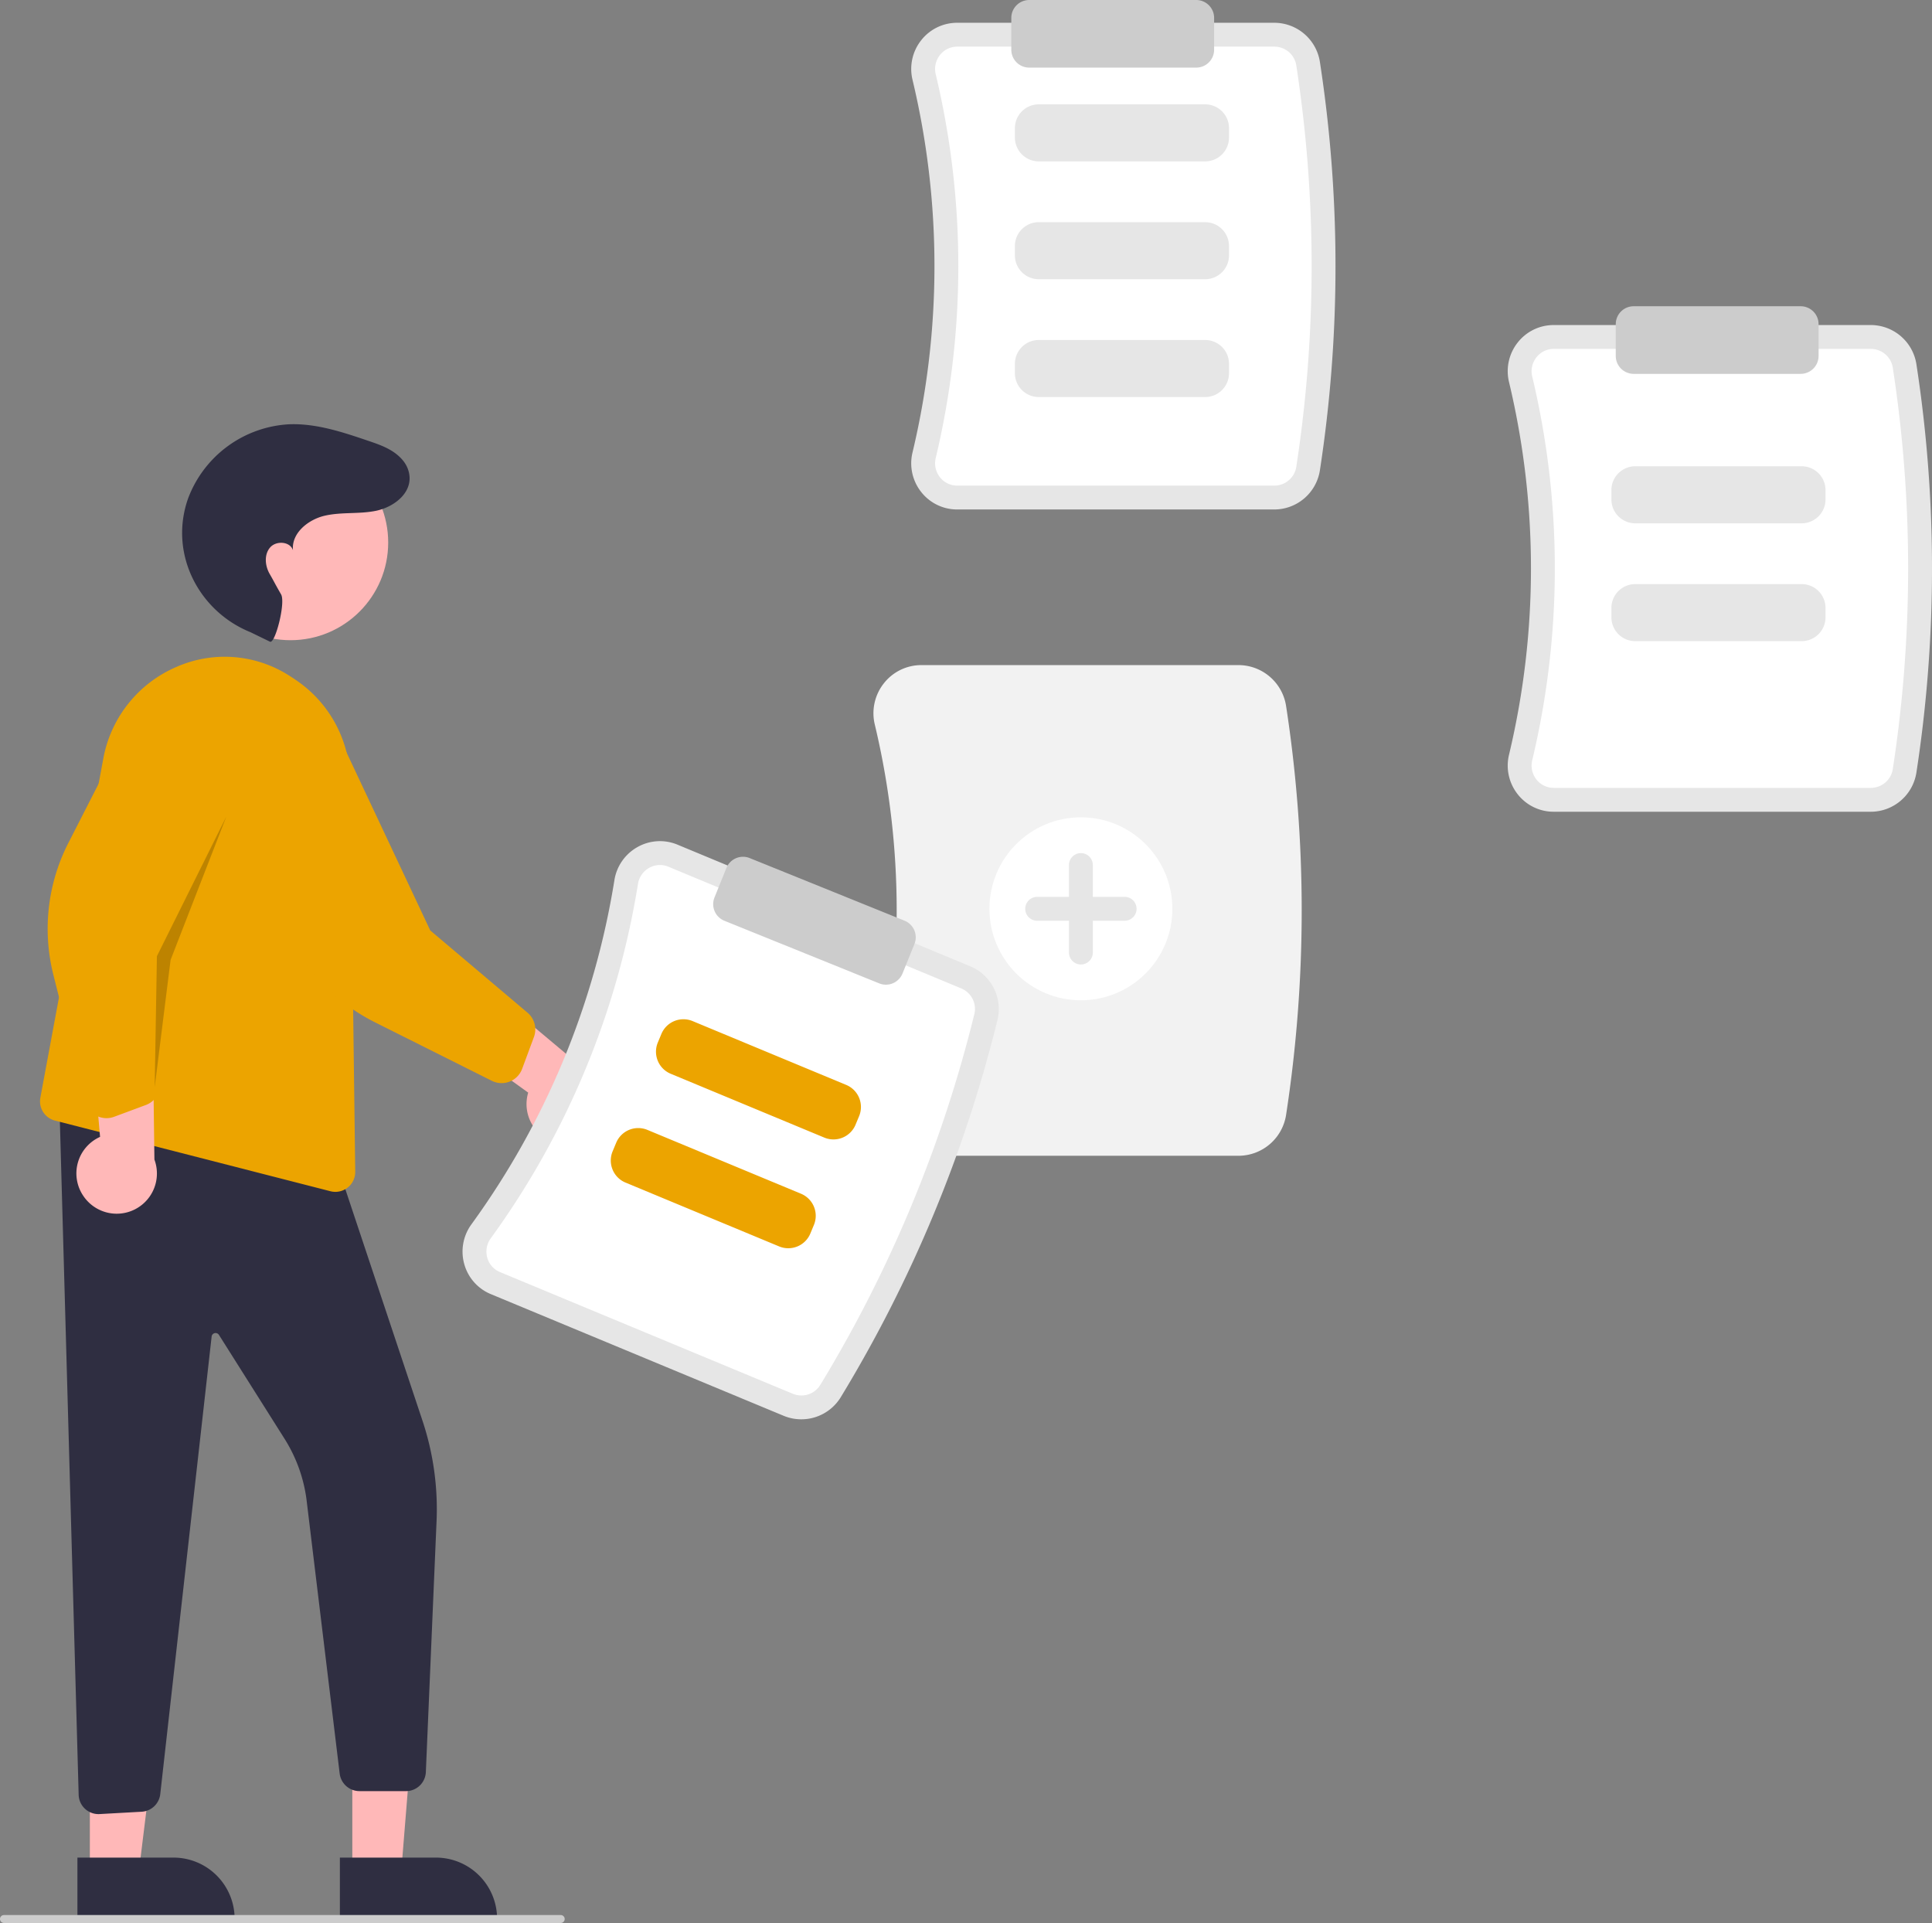 <svg id="ff753138-df00-44ec-9203-11de423f2580" data-name="Layer 1" xmlns="http://www.w3.org/2000/svg" width="485.834" height="483.5" viewBox="0 0 485.834 483.5"><rect x="0" y="0" width="485.834" height="483.5" fill="#808080" stroke="none"/><path d="M677.542,336.347H597.8a11.478,11.478,0,0,1-9.066-4.394h0a11.622,11.622,0,0,1-2.177-9.968,201.631,201.631,0,0,0-0-93.647,11.624,11.624,0,0,1,2.177-9.967,11.478,11.478,0,0,1,9.066-4.394h79.741a11.623,11.623,0,0,1,11.439,9.755,337.961,337.961,0,0,1,0,102.858A11.623,11.623,0,0,1,677.542,336.347Z" transform="translate(-357.083 -208.25)" fill="#e6e6e6"/><path d="M597.8,219.978a5.513,5.513,0,0,0-4.354,2.108,5.659,5.659,0,0,0-1.054,4.854,207.656,207.656,0,0,1,0,96.445,5.656,5.656,0,0,0,1.053,4.853l0.0 0a5.511,5.511,0,0,0,4.354,2.109h79.741a5.582,5.582,0,0,0,5.509-4.667,331.985,331.985,0,0,0,0-101.035,5.582,5.582,0,0,0-5.509-4.667Z" transform="translate(-357.083 -208.25)" fill="#fff"/><path d="M660.141,248.829h-41.845a6.006,6.006,0,0,1-6-6v-2.345a6.006,6.006,0,0,1,6-6h41.845a6.006,6.006,0,0,1,6,6V242.829A6.006,6.006,0,0,1,660.141,248.829Z" transform="translate(-357.083 -208.25)" fill="#e6e6e6"/><path d="M660.141,278.454h-41.845a6.006,6.006,0,0,1-6-6V270.11a6.006,6.006,0,0,1,6-6h41.845a6.006,6.006,0,0,1,6,6v2.345A6.006,6.006,0,0,1,660.141,278.454Z" transform="translate(-357.083 -208.25)" fill="#e6e6e6"/><path d="M660.141,308.08h-41.845a6.006,6.006,0,0,1-6-6v-2.345a6.006,6.006,0,0,1,6-6h41.845a6.006,6.006,0,0,1,6,6v2.345A6.006,6.006,0,0,1,660.141,308.08Z" transform="translate(-357.083 -208.25)" fill="#e6e6e6"/><path d="M827.542,412.347H747.8a11.478,11.478,0,0,1-9.066-4.394h0a11.622,11.622,0,0,1-2.177-9.968,201.631,201.631,0,0,0-0-93.647,11.624,11.624,0,0,1,2.177-9.967,11.478,11.478,0,0,1,9.066-4.394h79.741a11.623,11.623,0,0,1,11.439,9.755,337.961,337.961,0,0,1,0,102.858A11.623,11.623,0,0,1,827.542,412.347Z" transform="translate(-357.083 -208.25)" fill="#e6e6e6"/><path d="M747.8,295.978a5.513,5.513,0,0,0-4.354,2.108,5.659,5.659,0,0,0-1.054,4.854,207.656,207.656,0,0,1,0,96.445,5.656,5.656,0,0,0,1.053,4.853l0.0 0a5.511,5.511,0,0,0,4.354,2.109h79.741a5.582,5.582,0,0,0,5.509-4.667,331.985,331.985,0,0,0,0-101.035,5.582,5.582,0,0,0-5.509-4.667Z" transform="translate(-357.083 -208.25)" fill="#fff"/><path d="M668.542,498.847H588.8a11.975,11.975,0,0,1-9.458-4.584,12.119,12.119,0,0,1-2.27-10.394,201.131,201.131,0,0,0-0-93.414,12.121,12.121,0,0,1,2.27-10.394,11.976,11.976,0,0,1,9.459-4.584h79.741a12.127,12.127,0,0,1,11.933,10.179,338.459,338.459,0,0,1,0,103.011A12.127,12.127,0,0,1,668.542,498.847Z" transform="translate(-357.083 -208.25)" fill="#f2f2f2"/><path d="M810.141,339.829h-41.845a6.006,6.006,0,0,1-6-6v-2.345a6.006,6.006,0,0,1,6-6h41.845a6.006,6.006,0,0,1,6,6V333.829A6.006,6.006,0,0,1,810.141,339.829Z" transform="translate(-357.083 -208.25)" fill="#e6e6e6"/><path d="M810.141,369.454h-41.845a6.006,6.006,0,0,1-6-6V361.11a6.006,6.006,0,0,1,6-6h41.845a6.006,6.006,0,0,1,6,6v2.345A6.006,6.006,0,0,1,810.141,369.454Z" transform="translate(-357.083 -208.25)" fill="#e6e6e6"/><circle cx="271.811" cy="228.5" r="23" fill="#fff"/><path d="M639.894,433.75h-8v-8a3,3,0,0,0-6,0v8h-8a3,3,0,0,0,0,6h8v8a3,3,0,0,0,6,0v-8h8a3,3,0,0,0,0-6Z" transform="translate(-357.083 -208.25)" fill="#e6e6e6"/><path d="M657.894,225.25h-42a4.505,4.505,0,0,1-4.5-4.5v-8a4.505,4.505,0,0,1,4.5-4.5h42a4.505,4.505,0,0,1,4.5,4.5v8A4.505,4.505,0,0,1,657.894,225.25Z" transform="translate(-357.083 -208.25)" fill="#ccc"/><path d="M809.894,302.25h-42a4.505,4.505,0,0,1-4.5-4.5v-8a4.505,4.505,0,0,1,4.5-4.5h42a4.505,4.505,0,0,1,4.5,4.5v8A4.505,4.505,0,0,1,809.894,302.25Z" transform="translate(-357.083 -208.25)" fill="#ccc"/><polygon points="88.596 471.061 100.856 471.061 104.689 423.773 88.594 423.773 88.596 471.061" fill="#ffb8b8"/><path d="M442.552,675.308l24.144-.001h.001a15.386,15.386,0,0,1,15.386,15.386v.5l-39.531.001Z" transform="translate(-357.083 -208.25)" fill="#2f2e41"/><polygon points="22.596 471.061 34.856 471.061 40.689 423.773 22.594 423.773 22.596 471.061" fill="#ffb8b8"/><path d="M376.552,675.308l24.144-.001h.001a15.386,15.386,0,0,1,15.386,15.386v.5l-39.531.001Z" transform="translate(-357.083 -208.25)" fill="#2f2e41"/><path d="M381.854,664.373a4.981,4.981,0,0,1-3.375-1.318h0a4.961,4.961,0,0,1-1.616-3.537L371.947,483.304l69.811,17.452,21.54,64.618a70.461,70.461,0,0,1,3.545,25.824l-2.675,62.637a4.996,4.996,0,0,1-4.994,4.759h-11.709a5.023,5.023,0,0,1-4.955-4.33l-8.369-69.142a37.823,37.823,0,0,0-5.532-15.164l-16.469-26.076a1,1,0,0,0-1.838.41L397.378,659.38a4.993,4.993,0,0,1-4.687,4.396l-10.552.587C382.044,664.369,381.949,664.373,381.854,664.373Z" transform="translate(-357.083 -208.25)" fill="#2f2e41"/><circle cx="73.058" cy="136.406" r="24.561" fill="#ffb8b8"/><path d="M441.424,507.922a5.076,5.076,0,0,1-1.253-.159H440.17l-69.264-17.76a4.998,4.998,0,0,1-3.663-5.815L383.15,398.497a31.214,31.214,0,0,1,18.25-22.54,30.113,30.113,0,0,1,28.266,2.075c.97.605,1.947,1.265,2.903,1.961a30.96,30.96,0,0,1,12.579,24.529l1.265,98.329a5.007,5.007,0,0,1-4.988,5.071Z" transform="translate(-357.083 -208.25)" fill="#eca400"/><path d="M378.032,508.93a10.056,10.056,0,0,1,4.214-14.832l-3.081-35.602,16.326,8.848.423,32.452a10.11,10.11,0,0,1-17.882,9.134Z" transform="translate(-357.083 -208.25)" fill="#ffb8b8"/><path d="M383.865,489.389a5.532,5.532,0,0,1-1.366-.173,5.496,5.496,0,0,1-3.972-3.986l-8.023-31.884a47.37,47.37,0,0,1,3.761-33.135l16.809-32.882a15.541,15.541,0,0,1,18.808-11.019,15.356,15.356,0,0,1,9.475,7.101,15.567,15.567,0,0,1,1.654,11.913l-23.927,53.506.284,32.036a5.519,5.519,0,0,1-3.584,5.205l-8.007,2.974A5.48,5.48,0,0,1,383.865,489.389Z" transform="translate(-357.083 -208.25)" fill="#eca400"/><path d="M498.401,495.835a10.056,10.056,0,0,1-8.493-12.87l-28.993-20.889,17.357-6.602,24.872,20.849a10.11,10.11,0,0,1-4.742,19.512Z" transform="translate(-357.083 -208.25)" fill="#ffb8b8"/><path d="M483.223,480.581a5.522,5.522,0,0,1-2.463-.582L451.361,465.282a47.381,47.381,0,0,1-22.661-24.465L414.743,406.626a15.544,15.544,0,0,1,3.918-21.444,15.352,15.352,0,0,1,11.59-2.543,15.57,15.57,0,0,1,10.081,6.512l24.945,53.04L489.743,462.873a5.518,5.518,0,0,1,1.607,6.112l-2.97,8.008a5.474,5.474,0,0,1-2.007,2.596,5.497,5.497,0,0,1-3.15.992Z" transform="translate(-357.083 -208.25)" fill="#eca400"/><path d="M424.983,369.593c1.305.571,3.977-9.827,2.78-11.907-1.78-3.093-1.675-3.071-2.857-5.117s-1.446-4.847.084-6.648,5.072-1.562,5.77.696c-.449-4.288,3.792-7.735,7.993-8.703s8.632-.367,12.857-1.229c4.902-1,10.003-5.11,8.047-10.501a7.593,7.593,0,0,0-1.481-2.434c-2.26-2.541-5.421-3.626-8.512-4.675-6.43-2.182-13.036-4.392-19.822-4.151A28.798,28.798,0,0,0,404.397,333.533a26.156,26.156,0,0,0-1.083,4.025c-2.329,12.524,4.944,24.878,16.756,29.647Z" transform="translate(-357.083 -208.25)" fill="#2f2e41"/><polygon points="38.9 273.343 39.457 240.414 56.9 205.343 42.9 241.343 38.9 273.343" opacity="0.2"/><path d="M554.16,564.232,480.522,533.637a11.478,11.478,0,0,1-6.686-7.536h0a11.622,11.622,0,0,1,1.815-10.04,201.631,201.631,0,0,0,35.93-86.48,11.624,11.624,0,0,1,5.834-8.369,11.478,11.478,0,0,1,10.058-.579l73.638,30.596a11.623,11.623,0,0,1,6.821,13.398,337.961,337.961,0,0,1-39.465,94.986A11.623,11.623,0,0,1,554.16,564.232Z" transform="translate(-357.083 -208.25)" fill="#e6e6e6"/><path d="M525.171,426.174a5.513,5.513,0,0,0-4.83.276,5.659,5.659,0,0,0-2.835,4.078,207.656,207.656,0,0,1-37.004,89.064,5.656,5.656,0,0,0-.889,4.885l0.0.001a5.511,5.511,0,0,0,3.212,3.618l73.638,30.596a5.582,5.582,0,0,0,6.878-2.196,331.986,331.986,0,0,0,38.766-93.302,5.582,5.582,0,0,0-3.297-6.423Z" transform="translate(-357.083 -208.25)" fill="#fff"/><path d="M564.38,494.281l-38.642-16.055a6.006,6.006,0,0,1-3.239-7.843l.9-2.165a6.006,6.006,0,0,1,7.843-3.239l38.642,16.055a6.006,6.006,0,0,1,3.239,7.843l-.9,2.165A6.006,6.006,0,0,1,564.38,494.281Z" transform="translate(-357.083 -208.25)" fill="#eca400"/><path d="M553.013,521.64l-38.642-16.055a6.006,6.006,0,0,1-3.239-7.843l.9-2.165a6.006,6.006,0,0,1,7.843-3.239L558.517,508.394a6.006,6.006,0,0,1,3.239,7.843l-.9,2.165A6.006,6.006,0,0,1,553.013,521.64Z" transform="translate(-357.083 -208.25)" fill="#eca400"/><path d="M579.864,455.832a4.489,4.489,0,0,1-1.687-.331l-38.938-15.743a4.505,4.505,0,0,1-2.485-5.858l2.999-7.417a4.5,4.5,0,0,1,5.859-2.485l38.938,15.743a4.505,4.505,0,0,1,2.485,5.858l-2.999,7.417a4.511,4.511,0,0,1-4.171,2.815Z" transform="translate(-357.083 -208.25)" fill="#ccc"/><path d="M498.083,691.75h-140a1,1,0,1,1,0-2h140a1,1,0,0,1,0,2Z" transform="translate(-357.083 -208.25)" fill="#ccc"/></svg>